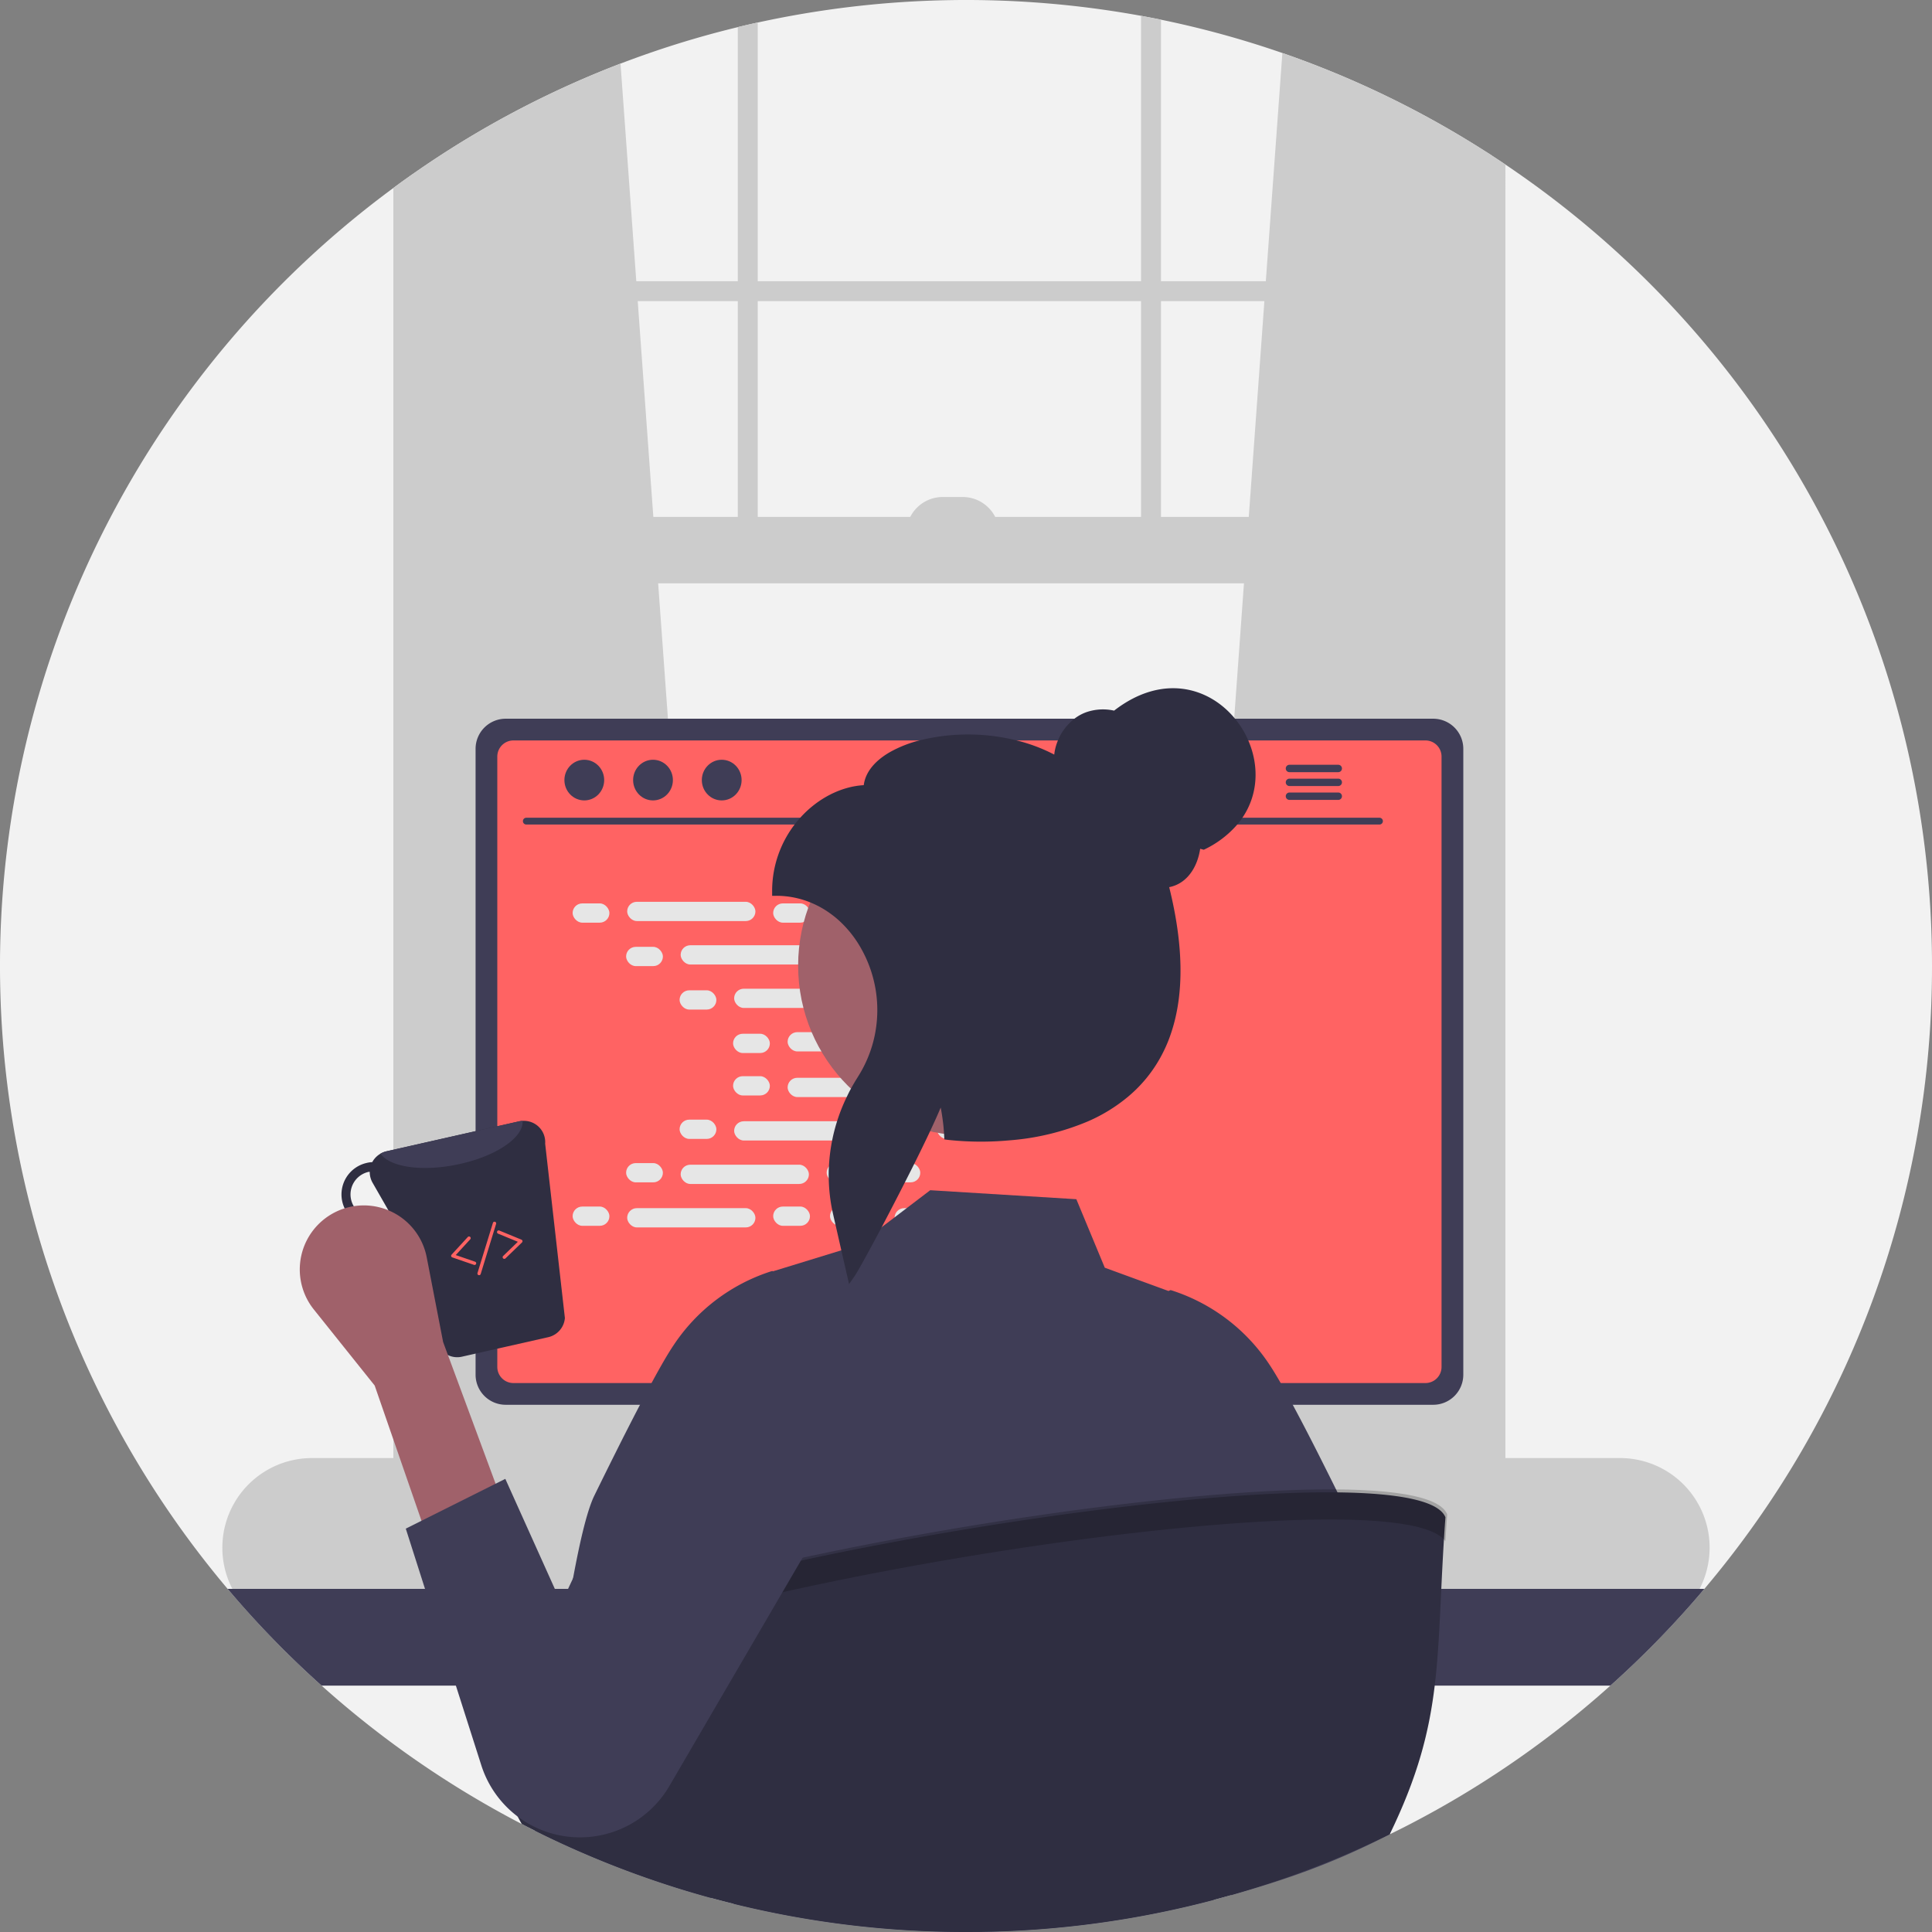 <svg xmlns="http://www.w3.org/2000/svg" data-name="Layer 1" width="578" height="578">
  <rect width="100%" height="100%" fill="#808080" stroke="none"/>
  <path
    d="M578 289a287.86 287.86 0 01-68.09 186.34c-1.6 1.9-3.23 3.77-4.89 5.63a290.588 290.588 0 01-67.49 55.99q-8.67 5.205-17.72 9.81c-.61.31-1.23.62-1.84.92-.73.37-1.47.73-2.21 1.09A286.16 286.16 0 01368.24 567q-2.55.72-5.11 1.4a288.588 288.588 0 01-65.84 9.49c-1.16.03-2.3.05-3.4.07-.39.01-.77.02-1.15.02-1.25.01-2.49.02-3.74.02a289.271 289.271 0 01-69.54-8.43q-3.42-.84-6.81-1.77a285.473 285.473 0 01-34.97-12.03q-9-3.75-17.68-8.09c-1.31-.66-2.62-1.32-3.91-2-.55-.27-1.09-.56-1.63-.84a290.458 290.458 0 01-81.65-64.06c-1.6-1.79-3.17-3.61-4.72-5.44a289.025 289.025 0 0149.59-419.1c1.64-1.21 3.29-2.41 4.96-3.58l.99-.69a286.753 286.753 0 0197.1-43.85c1.98-.49 3.96-.95 5.96-1.38a291.798 291.798 0 01114.68-2.01c1.99.37 3.98.75 5.96 1.16a287.28 287.28 0 0197.1 39.43c.66.42 1.32.84 1.98 1.28 1.33.86 2.66 1.74 3.97 2.63A288.686 288.686 0 01578 289z"
    fill="#f2f2f2" />
  <path
    d="M216 438.51l-92.37 8.2-.99.09V52.66l.99-.69a288.323 288.323 0 0162.01-32.94l4.72 65.1.43 5.96 4.67 64.56 1.44 19.86 18.93 261.7zM444.43 45.32c.66.42 1.32.84 1.98 1.28v400.2l-1.98-.18-91.37-8.11.17-2.3 18.93-261.7 1.44-19.86 4.67-64.56.43-5.96 4.95-68.27a287.687 287.687 0 0160.78 29.46z"
    fill="#ccc" />
  <path
    d="M444.43 45.32v406.94c0 7.81-5.38 14.16-12 14.16h-296.8c-5.48 0-10.13-4.36-11.54-10.31a16.108 16.108 0 01-.46-3.85V51.97l-.99.69c-1.67 1.17-3.32 2.37-4.96 3.58v396.02a22.919 22.919 0 006.18 16 17.06 17.06 0 007.78 4.66 15.118 15.118 0 003.99.53h296.8a15.249 15.249 0 004-.53c7.98-2.15 13.95-10.59 13.95-20.66V49.23c-1.31-.89-2.64-1.77-3.97-2.63-.66-.44-1.32-.86-1.98-1.28z"
    fill="#ccc" />
  <path fill="#ccc" d="M120.655 84.134h326.752v5.959H120.655z" />
  <path
    d="M220.73 8.12c1.98-.49 3.96-.95 5.96-1.38v161.81h-5.96zM341.37 4.73c1.99.37 3.98.75 5.96 1.16v162.66h-5.96zM484.65 436.21H93.34a26.82 26.82 0 000 53.64h391.31a26.76 26.76 0 0020.12-9.11 27.096 27.096 0 003.02-4.18 25.54 25.54 0 001.75-3.56 26.803 26.803 0 00-24.89-36.79z"
    fill="#ccc" />
  <path fill="#ccc" d="M122.642 154.649h324.766v19.863H122.642z" />
  <path d="M282.045 148.69h5.959a10.925 10.925 0 0110.925 10.925H271.12a10.925 10.925 0 0110.925-10.925z" fill="#ccc" />
  <path d="M509.91 475.34a289.004 289.004 0 01-28.12 28.95H96.21a289.004 289.004 0 01-28.12-28.95z" fill="#3f3d56" />
  <path
    d="M321.28 375.07h-64.92a3.175 3.175 0 00-1.03.16 3.448 3.448 0 00-2.43 3.3v102.56h71.85V378.53a3.463 3.463 0 00-3.47-3.46zm-24.57 50.6a7.531 7.531 0 01-1.56 4.6 7.665 7.665 0 01-13.78-4.6v-11.9a7.67 7.67 0 0115.34 0z"
    fill="#2f2e41" />
  <path
    d="M252.68 477.81v9.89a1.94 1.94 0 001.93 1.94h68.43a1.946 1.946 0 001.93-1.94v-9.89zM428.78 215.02h-277.5a9.011 9.011 0 00-9 8.99v187.26a9.007 9.007 0 009 9h277.5a9.007 9.007 0 009-9V224.01a9.012 9.012 0 00-9-8.99z"
    fill="#3f3d56" />
  <path
    d="M426.46 221.52H153.59a4.82 4.82 0 00-4.81 4.82v182.62a4.818 4.818 0 004.81 4.81h272.87a4.818 4.818 0 004.81-4.81V226.34a4.82 4.82 0 00-4.81-4.82z"
    fill="#ff6363" />
  <path
    d="M376.24 489.48l-2.52-11.97a2.992 2.992 0 00-1.86-2.17 2.894 2.894 0 00-1.06-.2H213.49a2.895 2.895 0 00-1.06.2 2.993 2.993 0 00-1.86 2.17l-2.52 11.97a2.987 2.987 0 002.92 3.6h162.34a2.948 2.948 0 002.32-1.11 2.985 2.985 0 00.61-2.49z"
    fill="#2f2e41" />
  <rect x="214.643" y="477.296" width="5" height="3" rx=".488" fill="#3f3d56" />
  <rect x="224.643" y="477.296" width="5" height="3" rx=".488" fill="#3f3d56" />
  <rect x="234.643" y="477.296" width="5" height="3" rx=".488" fill="#3f3d56" />
  <rect x="244.643" y="477.296" width="5" height="3" rx=".488" fill="#3f3d56" />
  <rect x="254.643" y="477.296" width="5" height="3" rx=".488" fill="#3f3d56" />
  <rect x="264.643" y="477.296" width="5" height="3" rx=".488" fill="#3f3d56" />
  <rect x="274.643" y="477.296" width="5" height="3" rx=".488" fill="#3f3d56" />
  <rect x="284.643" y="477.296" width="5" height="3" rx=".488" fill="#3f3d56" />
  <rect x="294.643" y="477.296" width="5" height="3" rx=".488" fill="#3f3d56" />
  <rect x="304.643" y="477.296" width="5" height="3" rx=".488" fill="#3f3d56" />
  <rect x="314.643" y="477.296" width="5" height="3" rx=".488" fill="#3f3d56" />
  <rect x="324.643" y="477.296" width="5" height="3" rx=".488" fill="#3f3d56" />
  <rect x="334.643" y="477.296" width="5" height="3" rx=".488" fill="#3f3d56" />
  <rect x="344.643" y="477.296" width="5" height="3" rx=".488" fill="#3f3d56" />
  <rect x="354.643" y="477.296" width="5" height="3" rx=".488" fill="#3f3d56" />
  <rect x="364.643" y="477.296" width="5" height="3" rx=".488" fill="#3f3d56" />
  <rect x="214.525" y="482.296" width="5" height="3" rx=".488" fill="#3f3d56" />
  <rect x="224.525" y="482.296" width="5" height="3" rx=".488" fill="#3f3d56" />
  <rect x="234.525" y="482.296" width="5" height="3" rx=".488" fill="#3f3d56" />
  <rect x="244.525" y="482.296" width="5" height="3" rx=".488" fill="#3f3d56" />
  <rect x="254.525" y="482.296" width="5" height="3" rx=".488" fill="#3f3d56" />
  <rect x="264.525" y="482.296" width="5" height="3" rx=".488" fill="#3f3d56" />
  <rect x="274.525" y="482.296" width="5" height="3" rx=".488" fill="#3f3d56" />
  <rect x="284.525" y="482.296" width="5" height="3" rx=".488" fill="#3f3d56" />
  <rect x="294.525" y="482.296" width="5" height="3" rx=".488" fill="#3f3d56" />
  <rect x="304.525" y="482.296" width="5" height="3" rx=".488" fill="#3f3d56" />
  <rect x="314.525" y="482.296" width="5" height="3" rx=".488" fill="#3f3d56" />
  <rect x="324.525" y="482.296" width="5" height="3" rx=".488" fill="#3f3d56" />
  <rect x="334.525" y="482.296" width="5" height="3" rx=".488" fill="#3f3d56" />
  <rect x="344.525" y="482.296" width="5" height="3" rx=".488" fill="#3f3d56" />
  <rect x="354.525" y="482.296" width="5" height="3" rx=".488" fill="#3f3d56" />
  <rect x="364.525" y="482.296" width="5" height="3" rx=".488" fill="#3f3d56" />
  <rect x="262.525" y="488.296" width="40" height="3" rx=".488" fill="#3f3d56" />
  <path d="M412.748 246.677H157.425a1.016 1.016 0 010-2.031h255.323a1.016 1.016 0 010 2.03z" fill="#3f3d56" />
  <ellipse cx="174.805" cy="233.379" rx="5.95" ry="6.083" fill="#3f3d56" />
  <ellipse cx="195.361" cy="233.379" rx="5.95" ry="6.083" fill="#3f3d56" />
  <ellipse cx="215.917" cy="233.379" rx="5.95" ry="6.083" fill="#3f3d56" />
  <path
    d="M400.37 228.8h-14.6a1.105 1.105 0 000 2.21h14.6a1.105 1.105 0 000-2.21zM400.37 232.95h-14.6a1.105 1.105 0 000 2.21h14.6a1.105 1.105 0 000-2.21zM400.37 237.1h-14.6a1.105 1.105 0 000 2.21h14.6a1.105 1.105 0 000-2.21z"
    fill="#3f3d56" />
  <rect x="171.314" y="270.273" width="11.006" height="5.76" rx="2.88" fill="#e6e6e6" />
  <rect x="231.314" y="270.273" width="11.006" height="5.76" rx="2.88" fill="#e6e6e6" />
  <rect x="248.314" y="270.273" width="11.006" height="5.76" rx="2.88" fill="#e6e6e6" />
  <rect x="187.634" y="269.793" width="38.366" height="5.76" rx="2.88" fill="#e6e6e6" />
  <rect x="267.634" y="269.793" width="38.366" height="5.76" rx="2.88" fill="#e6e6e6" />
  <rect x="187.314" y="283.273" width="11.006" height="5.76" rx="2.88" fill="#e6e6e6" />
  <rect x="247.314" y="283.273" width="11.006" height="5.76" rx="2.88" fill="#e6e6e6" />
  <rect x="264.314" y="283.273" width="11.006" height="5.76" rx="2.88" fill="#e6e6e6" />
  <rect x="203.634" y="282.793" width="38.366" height="5.76" rx="2.88" fill="#e6e6e6" />
  <rect x="283.634" y="282.793" width="38.366" height="5.76" rx="2.88" fill="#e6e6e6" />
  <rect x="203.314" y="296.273" width="11.006" height="5.76" rx="2.88" fill="#e6e6e6" />
  <rect x="263.314" y="296.273" width="11.006" height="5.76" rx="2.88" fill="#e6e6e6" />
  <rect x="280.314" y="296.273" width="11.006" height="5.76" rx="2.88" fill="#e6e6e6" />
  <rect x="219.634" y="295.793" width="38.366" height="5.76" rx="2.88" fill="#e6e6e6" />
  <rect x="299.634" y="295.793" width="38.366" height="5.76" rx="2.88" fill="#e6e6e6" />
  <rect x="219.314" y="309.273" width="11.006" height="5.76" rx="2.88" fill="#e6e6e6" />
  <rect x="279.314" y="309.273" width="11.006" height="5.76" rx="2.88" fill="#e6e6e6" />
  <rect x="296.314" y="309.273" width="11.006" height="5.76" rx="2.88" fill="#e6e6e6" />
  <rect x="235.634" y="308.793" width="38.366" height="5.76" rx="2.88" fill="#e6e6e6" />
  <rect x="231.314" y="360.967" width="11.006" height="5.76" rx="2.88" fill="#e6e6e6" />
  <rect x="248.314" y="360.967" width="11.006" height="5.76" rx="2.88" fill="#e6e6e6" />
  <rect x="267.634" y="361.447" width="38.366" height="5.76" rx="2.88" fill="#e6e6e6" />
  <rect x="171.314" y="360.967" width="11.006" height="5.76" rx="2.88" fill="#e6e6e6" />
  <rect x="187.634" y="361.447" width="38.366" height="5.76" rx="2.88" fill="#e6e6e6" />
  <rect x="187.314" y="347.967" width="11.006" height="5.76" rx="2.88" fill="#e6e6e6" />
  <rect x="247.314" y="347.967" width="11.006" height="5.76" rx="2.88" fill="#e6e6e6" />
  <rect x="264.314" y="347.967" width="11.006" height="5.76" rx="2.88" fill="#e6e6e6" />
  <rect x="203.634" y="348.447" width="38.366" height="5.76" rx="2.88" fill="#e6e6e6" />
  <rect x="203.314" y="334.967" width="11.006" height="5.76" rx="2.88" fill="#e6e6e6" />
  <rect x="263.314" y="334.967" width="11.006" height="5.76" rx="2.88" fill="#e6e6e6" />
  <rect x="280.314" y="334.967" width="11.006" height="5.76" rx="2.88" fill="#e6e6e6" />
  <rect x="219.634" y="335.447" width="38.366" height="5.76" rx="2.88" fill="#e6e6e6" />
  <rect x="219.314" y="321.967" width="11.006" height="5.76" rx="2.88" fill="#e6e6e6" />
  <rect x="279.314" y="321.967" width="11.006" height="5.76" rx="2.88" fill="#e6e6e6" />
  <rect x="296.314" y="321.967" width="11.006" height="5.76" rx="2.88" fill="#e6e6e6" />
  <rect x="235.634" y="322.447" width="38.366" height="5.76" rx="2.88" fill="#e6e6e6" />
  <path
    d="M415.81 548.77c-.61.31-1.23.62-1.84.92-15.8 7.9-28.44 12.39-45.73 17.31-1.46-16.3-2.87-44.95-4.24-62.71-.36-4.61-.72-8.48-1.07-11.21a15.182 15.182 0 00-.88-4.25l.06 4.25.15 11.21.87 64.11a288.588 288.588 0 01-65.84 9.49c-1.16.03-2.3.05-3.4.07-.39.01-.77.02-1.15.02-1.25.01-2.49.02-3.74.02a289.271 289.271 0 01-69.54-8.43c.49-16.13.98-44.46 1.45-65.28.1-4.07.19-7.86.29-11.21.19-7.16.39-12.32.58-14.05a4.361 4.361 0 00-.39.97 97.154 97.154 0 00-1.89 13.08c-.35 3.35-.7 7.14-1.05 11.21-1.86 21.63-3.8 51.04-5.8 63.51a285.473 285.473 0 01-34.97-12.03q-9-3.75-17.68-8.09c1.1-7.2 2.25-15.27 3.43-23.64.92-6.49 1.87-13.16 2.84-19.75 1.5-10.18 3.04-20.16 4.6-28.95 2.28-12.84 4.62-23.16 6.94-27.9 2.2-4.5 4.4-8.94 6.53-13.19.74-1.49 1.48-2.96 2.2-4.39.17-.34.34-.67.51-1 1.53-3.01 3.01-5.89 4.42-8.59 1.21-2.31 2.36-4.49 3.45-6.5 2.64-4.88 4.88-8.77 6.54-11.23a55.257 55.257 0 0129.28-22.21l.3-.08.21.09 20.45-6.28 2.99-.92 2.01-.62 7.08-5.39 3.85-2.93 3.61-2.75 7.06-5.37 43.71 2.69 8.51 20.49 19.06 6.97.33-.15.29-.12.3.08a55.306 55.306 0 0129.28 22.21c.94 1.41 2.08 3.27 3.37 5.52 1.1 1.91 2.3 4.09 3.6 6.5 1.85 3.43 3.87 7.3 6.01 11.49.47.92.95 1.86 1.43 2.81q1.335 2.64 2.71 5.39c2.13 4.25 4.33 8.69 6.53 13.2 1.91 3.91 3.84 11.95 5.74 22.18 1.57 8.5 3.13 18.52 4.64 28.95 1.98 13.52-.13 29.71 1.66 42.15.11.79.23 1.56.34 2.33z"
    fill="#3f3d56" />
  <circle cx="289.615" cy="288.888" r="50.836" fill="#a0616a" />
  <path
    d="M373.45 221.52a26.608 26.608 0 00-3.97-6.5c-7.72-9.43-21.76-13.58-36.17-2.42a15.279 15.279 0 00-8.35.48 12.91 12.91 0 00-3.52 1.94 15.97 15.97 0 00-4.94 6.5 15.522 15.522 0 00-1.1 4.23 50.565 50.565 0 00-11.23-4.23 60.34 60.34 0 00-29.13 0 36.544 36.544 0 00-8.78 3.48c-4.68 2.7-7.37 6.11-7.85 9.9-6.75.38-13.77 3.93-19 9.75-.59.65-1.16 1.33-1.69 2.03a32.709 32.709 0 00-6.72 20.05V268h1.27a26.87 26.87 0 0110.15 1.98 27.585 27.585 0 015.89 3.25 28.764 28.764 0 013.37 2.8 33.483 33.483 0 016.12 8.05 37.46 37.46 0 014.08 24.71 36.2 36.2 0 01-1.52 5.76 37.584 37.584 0 01-3.71 7.63c-.06.09-.11.18-.17.27-.67 1.07-1.31 2.16-1.91 3.26-.45.82-.87 1.66-1.26 2.5a51.957 51.957 0 00-2.88 7.24 53.586 53.586 0 00-2.44 13.54c-.07 1.22-.09 2.44-.05 3.66a51.98 51.98 0 001.03 9.36l.27 1.25.73 3.19 1.73 7.61 1.2 5.24 1.11 4.86 1.64-2.35c.56-.8 1.97-3.26 3.86-6.74 1.25-2.27 2.7-4.98 4.27-7.94a1024.195 1024.195 0 009.74-18.95c1.72-3.45 3.34-6.78 4.73-9.74 1.28-2.73 2.37-5.15 3.18-7.09.25 1.27.46 2.56.62 3.86.18 1.32.31 2.66.38 4 .02.2.03.41.04.61l.04.82.01.24 1.06.14a93.022 93.022 0 0018.4.14h.01a74.862 74.862 0 0023.56-5.71 49.257 49.257 0 0011.8-7.24 41.3 41.3 0 004.66-4.52c.36-.41.71-.82 1.05-1.24a41.125 41.125 0 005.05-7.9 41.802 41.802 0 002.34-5.76c3.84-11.63 3.62-26.14-.66-43.38a9.923 9.923 0 003.27-1.26c3.14-1.89 5.32-5.64 6-10.22l1.08.29a30.104 30.104 0 0010.01-7.54 24.115 24.115 0 001.54-2.03c4.89-7.2 4.93-15.84 1.76-23.13z"
    fill="#2f2e41" />
  <path opacity=".2" d="M206.32 475.296l8.497-32.792 7.503 28.296-16 4.496z" />
  <path
    d="M432.43 453.93c-3.04 41.88.11 60.32-16.67 94.85A286.16 286.16 0 01368.24 567q-2.55.72-5.11 1.4a288.588 288.588 0 01-65.84 9.49c-1.16.03-2.3.05-3.4.07-.39.01-.77.02-1.15.02-1.25.01-2.49.02-3.74.02a289.271 289.271 0 01-69.54-8.43q-3.42-.84-6.81-1.77a285.473 285.473 0 01-34.97-12.03q-9-3.75-17.68-8.09c-1.31-.66-2.62-1.32-3.91-2-6.63-11.66-10.4-25.84-10.48-42.88 4.59-29.36 276.68-74.19 286.82-48.87z"
    fill="#2f2e41" />
  <path
    d="M432.422 461.102c.155-2.593.329-5.27.531-8.06-10.14-25.32-282.23 19.51-286.82 48.87.013 2.692.128 5.304.322 7.855 11.115-28.978 269.604-71.586 285.967-48.665z"
    opacity=".2" />
  <path
    d="M163.096 342.152a6.365 6.365 0 00-6.753-6.816 5.854 5.854 0 00-1.005.126l-39.762 8.982a6.548 6.548 0 00-4.21 3.235 8.184 8.184 0 00-1.726.252 9.661 9.661 0 004.27 18.844 9.794 9.794 0 003.895-1.884l13.474 37.94a6.329 6.329 0 006.941 3.047l25.85-5.842a6.416 6.416 0 004.93-5.716zm-49.782 21.922a6.91 6.91 0 01-3.078-13.474c.126-.031.252 0 .377-.031a6.506 6.506 0 00.848 3.266l4.931 8.606a6.505 6.505 0 01-3.078 1.633z"
    fill="#2f2e41" />
  <path
    d="M156.343 335.336c.377 5.025-8.229 10.804-19.756 13.097-10.584 2.167-20.07.66-22.739-3.298a6.025 6.025 0 011.728-.69l39.762-8.983a5.854 5.854 0 011.005-.126z"
    fill="#3f3d56" />
  <path
    d="M128.843 462.905l22.334-11.167-18.611-50.25-4.905-25.342a19.161 19.161 0 00-31.283-10.908 19.161 19.161 0 00-2.492 26.519l18.207 22.759z"
    fill="#a0616a" />
  <path
    d="M151.177 442.433l-29.778 14.889 22.598 70.809a30.977 30.977 0 0022.336 20.716 30.977 30.977 0 0033.737-14.197l59.925-102.714a31.62 31.62 0 00-10.195-42.982 31.62 31.62 0 00-45.296 12.765l-36.576 77.937z"
    fill="#3f3d56" />
  <path
    d="M141.967 378.441a.496.496 0 01-.163-.027l-6.501-2.238a.5.5 0 01-.206-.81l4.836-5.265a.5.5 0 11.736.675l-4.319 4.703 5.78 1.99a.5.5 0 01-.163.972zM150.878 376.617a.5.5 0 01-.347-.86l4.394-4.248-5.903-2.433a.5.5 0 11.38-.924l6.61 2.724a.5.5 0 01.157.821l-4.943 4.78a.5.5 0 01-.348.14zM143.332 381.5a.482.482 0 01-.147-.022.5.5 0 01-.332-.625l4.615-15a.5.5 0 01.956.294l-4.614 15a.5.5 0 01-.478.353z"
    fill="#ff6363" />
</svg>